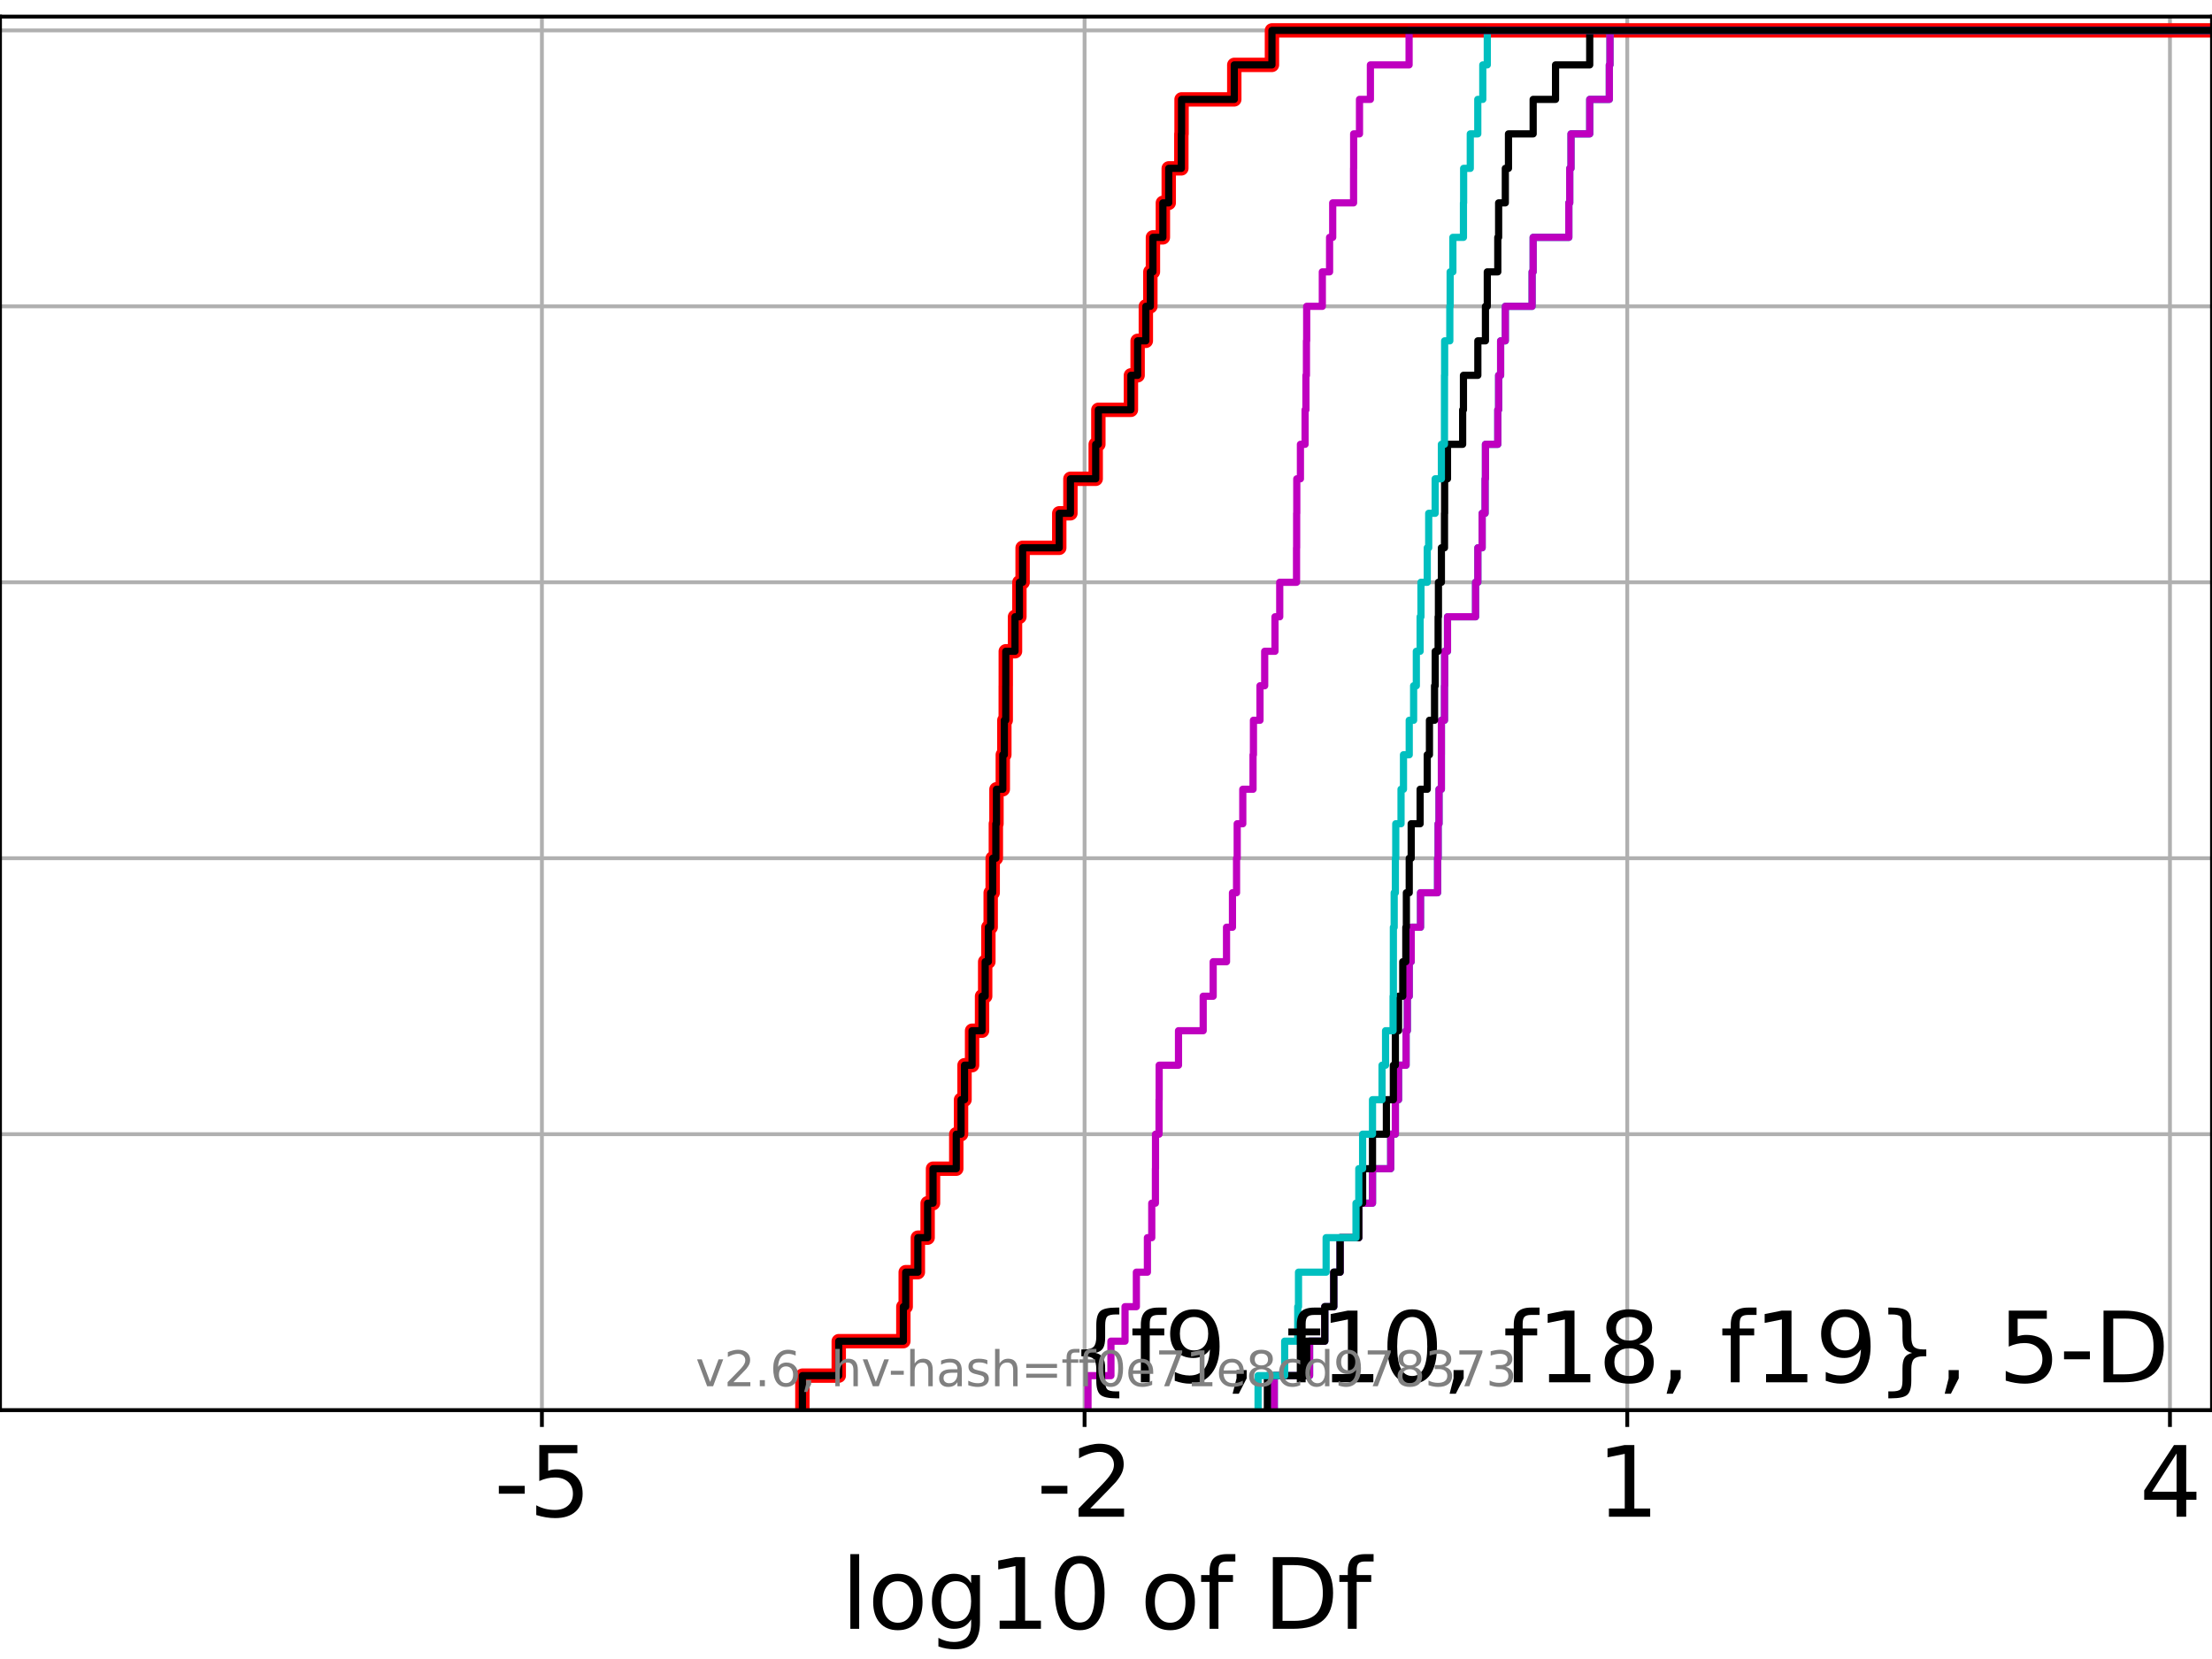 <?xml version="1.0" encoding="utf-8" standalone="no"?>
<!DOCTYPE svg PUBLIC "-//W3C//DTD SVG 1.1//EN"
  "http://www.w3.org/Graphics/SVG/1.1/DTD/svg11.dtd">
<svg xmlns:xlink="http://www.w3.org/1999/xlink" width="460.8pt" height="345.6pt" viewBox="0 0 460.8 345.6" xmlns="http://www.w3.org/2000/svg" version="1.1">
 <defs>
  <style type="text/css">*{stroke-linejoin: round; stroke-linecap: butt}</style>
 </defs>
 <g id="figure_1">
  <g id="patch_1">
   <path d="M 0 345.6 
L 460.8 345.6 
L 460.8 0 
L 0 0 
z
" style="fill: #ffffff"/>
  </g>
  <g id="axes_1">
   <g id="patch_2">
    <path d="M 0 293.76 
L 460.8 293.76 
L 460.8 3.456 
L 0 3.456 
z
" style="fill: #ffffff"/>
   </g>
   <g id="matplotlib.axis_1">
    <g id="xtick_1">
     <g id="line2d_1">
      <path d="M 112.888 293.76 
L 112.888 3.456 
" clip-path="url(#p3cba2412b1)" style="fill: none; stroke: #b0b0b0; stroke-width: 0.8; stroke-linecap: square"/>
     </g>
     <g id="line2d_2">
      <defs>
       <path id="m47152ecf9d" d="M 0 0 
L 0 3.5 
" style="stroke: #000000; stroke-width: 0.8"/>
      </defs>
      <g>
       <use xlink:href="#m47152ecf9d" x="112.888" y="293.76" style="stroke: #000000; stroke-width: 0.8"/>
      </g>
     </g>
     <g id="text_1">
      <!-- -5 -->
      <g transform="translate(102.917 315.957) scale(0.2 -0.2)">
       <defs>
        <path id="DejaVuSans-2d" d="M 313 2009 
L 1997 2009 
L 1997 1497 
L 313 1497 
L 313 2009 
z
" transform="scale(0.016)"/>
        <path id="DejaVuSans-35" d="M 691 4666 
L 3169 4666 
L 3169 4134 
L 1269 4134 
L 1269 2991 
Q 1406 3038 1543 3061 
Q 1681 3084 1819 3084 
Q 2600 3084 3056 2656 
Q 3513 2228 3513 1497 
Q 3513 744 3044 326 
Q 2575 -91 1722 -91 
Q 1428 -91 1123 -41 
Q 819 9 494 109 
L 494 744 
Q 775 591 1075 516 
Q 1375 441 1709 441 
Q 2250 441 2565 725 
Q 2881 1009 2881 1497 
Q 2881 1984 2565 2268 
Q 2250 2553 1709 2553 
Q 1456 2553 1204 2497 
Q 953 2441 691 2322 
L 691 4666 
z
" transform="scale(0.016)"/>
       </defs>
       <use xlink:href="#DejaVuSans-2d"/>
       <use xlink:href="#DejaVuSans-35" x="36.084"/>
      </g>
     </g>
    </g>
    <g id="xtick_2">
     <g id="line2d_3">
      <path d="M 225.938 293.76 
L 225.938 3.456 
" clip-path="url(#p3cba2412b1)" style="fill: none; stroke: #b0b0b0; stroke-width: 0.8; stroke-linecap: square"/>
     </g>
     <g id="line2d_4">
      <g>
       <use xlink:href="#m47152ecf9d" x="225.938" y="293.76" style="stroke: #000000; stroke-width: 0.8"/>
      </g>
     </g>
     <g id="text_2">
      <!-- -2 -->
      <g transform="translate(215.968 315.957) scale(0.2 -0.2)">
       <defs>
        <path id="DejaVuSans-32" d="M 1228 531 
L 3431 531 
L 3431 0 
L 469 0 
L 469 531 
Q 828 903 1448 1529 
Q 2069 2156 2228 2338 
Q 2531 2678 2651 2914 
Q 2772 3150 2772 3378 
Q 2772 3750 2511 3984 
Q 2250 4219 1831 4219 
Q 1534 4219 1204 4116 
Q 875 4013 500 3803 
L 500 4441 
Q 881 4594 1212 4672 
Q 1544 4750 1819 4750 
Q 2544 4750 2975 4387 
Q 3406 4025 3406 3419 
Q 3406 3131 3298 2873 
Q 3191 2616 2906 2266 
Q 2828 2175 2409 1742 
Q 1991 1309 1228 531 
z
" transform="scale(0.016)"/>
       </defs>
       <use xlink:href="#DejaVuSans-2d"/>
       <use xlink:href="#DejaVuSans-32" x="36.084"/>
      </g>
     </g>
    </g>
    <g id="xtick_3">
     <g id="line2d_5">
      <path d="M 338.989 293.76 
L 338.989 3.456 
" clip-path="url(#p3cba2412b1)" style="fill: none; stroke: #b0b0b0; stroke-width: 0.8; stroke-linecap: square"/>
     </g>
     <g id="line2d_6">
      <g>
       <use xlink:href="#m47152ecf9d" x="338.989" y="293.76" style="stroke: #000000; stroke-width: 0.8"/>
      </g>
     </g>
     <g id="text_3">
      <!-- 1 -->
      <g transform="translate(332.626 315.957) scale(0.2 -0.2)">
       <defs>
        <path id="DejaVuSans-31" d="M 794 531 
L 1825 531 
L 1825 4091 
L 703 3866 
L 703 4441 
L 1819 4666 
L 2450 4666 
L 2450 531 
L 3481 531 
L 3481 0 
L 794 0 
L 794 531 
z
" transform="scale(0.016)"/>
       </defs>
       <use xlink:href="#DejaVuSans-31"/>
      </g>
     </g>
    </g>
    <g id="xtick_4">
     <g id="line2d_7">
      <path d="M 452.039 293.76 
L 452.039 3.456 
" clip-path="url(#p3cba2412b1)" style="fill: none; stroke: #b0b0b0; stroke-width: 0.8; stroke-linecap: square"/>
     </g>
     <g id="line2d_8">
      <g>
       <use xlink:href="#m47152ecf9d" x="452.039" y="293.76" style="stroke: #000000; stroke-width: 0.8"/>
      </g>
     </g>
     <g id="text_4">
      <!-- 4 -->
      <g transform="translate(445.677 315.957) scale(0.2 -0.2)">
       <defs>
        <path id="DejaVuSans-34" d="M 2419 4116 
L 825 1625 
L 2419 1625 
L 2419 4116 
z
M 2253 4666 
L 3047 4666 
L 3047 1625 
L 3713 1625 
L 3713 1100 
L 3047 1100 
L 3047 0 
L 2419 0 
L 2419 1100 
L 313 1100 
L 313 1709 
L 2253 4666 
z
" transform="scale(0.016)"/>
       </defs>
       <use xlink:href="#DejaVuSans-34"/>
      </g>
     </g>
    </g>
    <g id="text_5">
     <!-- log10 of Df -->
     <g transform="translate(175.214 339.313) scale(0.2 -0.2)">
      <defs>
       <path id="DejaVuSans-6c" d="M 603 4863 
L 1178 4863 
L 1178 0 
L 603 0 
L 603 4863 
z
" transform="scale(0.016)"/>
       <path id="DejaVuSans-6f" d="M 1959 3097 
Q 1497 3097 1228 2736 
Q 959 2375 959 1747 
Q 959 1119 1226 758 
Q 1494 397 1959 397 
Q 2419 397 2687 759 
Q 2956 1122 2956 1747 
Q 2956 2369 2687 2733 
Q 2419 3097 1959 3097 
z
M 1959 3584 
Q 2709 3584 3137 3096 
Q 3566 2609 3566 1747 
Q 3566 888 3137 398 
Q 2709 -91 1959 -91 
Q 1206 -91 779 398 
Q 353 888 353 1747 
Q 353 2609 779 3096 
Q 1206 3584 1959 3584 
z
" transform="scale(0.016)"/>
       <path id="DejaVuSans-67" d="M 2906 1791 
Q 2906 2416 2648 2759 
Q 2391 3103 1925 3103 
Q 1463 3103 1205 2759 
Q 947 2416 947 1791 
Q 947 1169 1205 825 
Q 1463 481 1925 481 
Q 2391 481 2648 825 
Q 2906 1169 2906 1791 
z
M 3481 434 
Q 3481 -459 3084 -895 
Q 2688 -1331 1869 -1331 
Q 1566 -1331 1297 -1286 
Q 1028 -1241 775 -1147 
L 775 -588 
Q 1028 -725 1275 -790 
Q 1522 -856 1778 -856 
Q 2344 -856 2625 -561 
Q 2906 -266 2906 331 
L 2906 616 
Q 2728 306 2450 153 
Q 2172 0 1784 0 
Q 1141 0 747 490 
Q 353 981 353 1791 
Q 353 2603 747 3093 
Q 1141 3584 1784 3584 
Q 2172 3584 2450 3431 
Q 2728 3278 2906 2969 
L 2906 3500 
L 3481 3500 
L 3481 434 
z
" transform="scale(0.016)"/>
       <path id="DejaVuSans-30" d="M 2034 4250 
Q 1547 4250 1301 3770 
Q 1056 3291 1056 2328 
Q 1056 1369 1301 889 
Q 1547 409 2034 409 
Q 2525 409 2770 889 
Q 3016 1369 3016 2328 
Q 3016 3291 2770 3770 
Q 2525 4250 2034 4250 
z
M 2034 4750 
Q 2819 4750 3233 4129 
Q 3647 3509 3647 2328 
Q 3647 1150 3233 529 
Q 2819 -91 2034 -91 
Q 1250 -91 836 529 
Q 422 1150 422 2328 
Q 422 3509 836 4129 
Q 1250 4750 2034 4750 
z
" transform="scale(0.016)"/>
       <path id="DejaVuSans-20" transform="scale(0.016)"/>
       <path id="DejaVuSans-66" d="M 2375 4863 
L 2375 4384 
L 1825 4384 
Q 1516 4384 1395 4259 
Q 1275 4134 1275 3809 
L 1275 3500 
L 2222 3500 
L 2222 3053 
L 1275 3053 
L 1275 0 
L 697 0 
L 697 3053 
L 147 3053 
L 147 3500 
L 697 3500 
L 697 3744 
Q 697 4328 969 4595 
Q 1241 4863 1831 4863 
L 2375 4863 
z
" transform="scale(0.016)"/>
       <path id="DejaVuSans-44" d="M 1259 4147 
L 1259 519 
L 2022 519 
Q 2988 519 3436 956 
Q 3884 1394 3884 2338 
Q 3884 3275 3436 3711 
Q 2988 4147 2022 4147 
L 1259 4147 
z
M 628 4666 
L 1925 4666 
Q 3281 4666 3915 4102 
Q 4550 3538 4550 2338 
Q 4550 1131 3912 565 
Q 3275 0 1925 0 
L 628 0 
L 628 4666 
z
" transform="scale(0.016)"/>
      </defs>
      <use xlink:href="#DejaVuSans-6c"/>
      <use xlink:href="#DejaVuSans-6f" x="27.783"/>
      <use xlink:href="#DejaVuSans-67" x="88.965"/>
      <use xlink:href="#DejaVuSans-31" x="152.441"/>
      <use xlink:href="#DejaVuSans-30" x="216.064"/>
      <use xlink:href="#DejaVuSans-20" x="279.688"/>
      <use xlink:href="#DejaVuSans-6f" x="311.475"/>
      <use xlink:href="#DejaVuSans-66" x="372.656"/>
      <use xlink:href="#DejaVuSans-20" x="407.861"/>
      <use xlink:href="#DejaVuSans-44" x="439.648"/>
      <use xlink:href="#DejaVuSans-66" x="516.65"/>
     </g>
    </g>
   </g>
   <g id="matplotlib.axis_2">
    <g id="ytick_1">
     <g id="line2d_9">
      <path d="M 0 293.76 
L 460.8 293.76 
" clip-path="url(#p3cba2412b1)" style="fill: none; stroke: #b0b0b0; stroke-width: 0.8; stroke-linecap: square"/>
     </g>
     <g id="line2d_10">
      <defs>
       <path id="mce13c80a88" d="M 0 0 
L -3.5 0 
" style="stroke: #000000; stroke-width: 0.8"/>
      </defs>
      <g>
       <use xlink:href="#mce13c80a88" x="0" y="293.76" style="stroke: #000000; stroke-width: 0.8"/>
      </g>
     </g>
    </g>
    <g id="ytick_2">
     <g id="line2d_11">
      <path d="M 0 236.274 
L 460.8 236.274 
" clip-path="url(#p3cba2412b1)" style="fill: none; stroke: #b0b0b0; stroke-width: 0.8; stroke-linecap: square"/>
     </g>
     <g id="line2d_12">
      <g>
       <use xlink:href="#mce13c80a88" x="0" y="236.274" style="stroke: #000000; stroke-width: 0.8"/>
      </g>
     </g>
    </g>
    <g id="ytick_3">
     <g id="line2d_13">
      <path d="M 0 178.788 
L 460.8 178.788 
" clip-path="url(#p3cba2412b1)" style="fill: none; stroke: #b0b0b0; stroke-width: 0.8; stroke-linecap: square"/>
     </g>
     <g id="line2d_14">
      <g>
       <use xlink:href="#mce13c80a88" x="0" y="178.788" style="stroke: #000000; stroke-width: 0.8"/>
      </g>
     </g>
    </g>
    <g id="ytick_4">
     <g id="line2d_15">
      <path d="M 0 121.302 
L 460.8 121.302 
" clip-path="url(#p3cba2412b1)" style="fill: none; stroke: #b0b0b0; stroke-width: 0.8; stroke-linecap: square"/>
     </g>
     <g id="line2d_16">
      <g>
       <use xlink:href="#mce13c80a88" x="0" y="121.302" style="stroke: #000000; stroke-width: 0.8"/>
      </g>
     </g>
    </g>
    <g id="ytick_5">
     <g id="line2d_17">
      <path d="M 0 63.816 
L 460.8 63.816 
" clip-path="url(#p3cba2412b1)" style="fill: none; stroke: #b0b0b0; stroke-width: 0.8; stroke-linecap: square"/>
     </g>
     <g id="line2d_18">
      <g>
       <use xlink:href="#mce13c80a88" x="0" y="63.816" style="stroke: #000000; stroke-width: 0.8"/>
      </g>
     </g>
    </g>
    <g id="ytick_6">
     <g id="line2d_19">
      <path d="M 0 6.33 
L 460.8 6.33 
" clip-path="url(#p3cba2412b1)" style="fill: none; stroke: #b0b0b0; stroke-width: 0.8; stroke-linecap: square"/>
     </g>
     <g id="line2d_20">
      <g>
       <use xlink:href="#mce13c80a88" x="0" y="6.33" style="stroke: #000000; stroke-width: 0.8"/>
      </g>
     </g>
    </g>
   </g>
   <g id="line2d_21">
    <path d="M 167.153 293.76 
L 167.153 286.574 
L 174.726 286.574 
L 174.726 279.389 
L 188.184 279.389 
L 188.184 272.203 
L 188.675 272.203 
L 188.675 265.017 
L 191.208 265.017 
L 191.208 257.831 
L 193.241 257.831 
L 193.241 250.646 
L 194.367 250.646 
L 194.367 243.46 
L 199.208 243.46 
L 199.208 236.274 
L 200.202 236.274 
L 200.202 229.088 
L 200.929 229.088 
L 200.929 221.903 
L 202.502 221.903 
L 202.502 214.717 
L 204.579 214.717 
L 204.579 207.531 
L 205.231 207.531 
L 205.231 200.345 
L 205.896 200.345 
L 205.896 193.16 
L 206.377 193.16 
L 206.377 185.974 
L 206.795 185.974 
L 206.795 178.788 
L 207.455 178.788 
L 207.455 171.602 
L 207.582 171.602 
L 207.582 164.417 
L 208.902 164.417 
L 208.902 157.231 
L 209.223 157.231 
L 209.223 150.045 
L 209.513 150.045 
L 209.513 142.859 
L 209.521 142.859 
L 209.521 135.674 
L 211.446 135.674 
L 211.446 128.488 
L 212.36 128.488 
L 212.36 121.302 
L 213.028 121.302 
L 213.028 114.116 
L 220.663 114.116 
L 220.663 106.931 
L 222.987 106.931 
L 222.987 99.745 
L 228.256 99.745 
L 228.256 92.559 
L 228.807 92.559 
L 228.807 85.373 
L 235.591 85.373 
L 235.591 78.188 
L 236.987 78.188 
L 236.987 71.002 
L 238.7 71.002 
L 238.7 63.816 
L 239.64 63.816 
L 239.64 56.63 
L 240.177 56.63 
L 240.177 49.445 
L 242.249 49.445 
L 242.249 42.259 
L 243.468 42.259 
L 243.468 35.073 
L 246.096 35.073 
L 246.096 27.888 
L 246.14 27.888 
L 246.14 20.702 
L 257.123 20.702 
L 257.123 13.516 
L 264.97 13.516 
L 264.97 6.33 
L 264.97 6.33 
L 264.97 6.33 
L 460.8 6.33 
" clip-path="url(#p3cba2412b1)" style="fill: none; stroke: #ff0000; stroke-width: 3; stroke-linecap: square"/>
   </g>
   <g id="line2d_22">
    <path d="M 265.457 293.76 
L 265.457 286.574 
L 272.811 286.574 
L 272.811 279.389 
L 275.975 279.389 
L 275.975 272.203 
L 277.845 272.203 
L 277.845 265.017 
L 279.167 265.017 
L 279.167 257.831 
L 283.062 257.831 
L 283.062 250.646 
L 285.918 250.646 
L 285.918 243.46 
L 289.707 243.46 
L 289.707 236.274 
L 290.681 236.274 
L 290.681 229.088 
L 291.345 229.088 
L 291.345 221.903 
L 292.912 221.903 
L 292.912 214.717 
L 293.171 214.717 
L 293.171 207.531 
L 293.569 207.531 
L 293.569 200.345 
L 293.976 200.345 
L 293.976 193.16 
L 295.92 193.16 
L 295.92 185.974 
L 299.473 185.974 
L 299.473 178.788 
L 299.589 178.788 
L 299.589 171.602 
L 299.775 171.602 
L 299.775 164.417 
L 300.265 164.417 
L 300.265 157.231 
L 300.269 157.231 
L 300.269 150.045 
L 300.914 150.045 
L 300.914 142.859 
L 300.944 142.859 
L 300.944 135.674 
L 301.54 135.674 
L 301.54 128.488 
L 307.385 128.488 
L 307.385 121.302 
L 307.861 121.302 
L 307.861 114.116 
L 308.76 114.116 
L 308.76 106.931 
L 309.371 106.931 
L 309.371 99.745 
L 309.445 99.745 
L 309.445 92.559 
L 312.017 92.559 
L 312.017 85.373 
L 312.192 85.373 
L 312.192 78.188 
L 312.608 78.188 
L 312.608 71.002 
L 313.586 71.002 
L 313.586 63.816 
L 319.169 63.816 
L 319.169 56.63 
L 319.384 56.63 
L 319.384 49.445 
L 326.819 49.445 
L 326.819 42.259 
L 327.009 42.259 
L 327.009 35.073 
L 327.27 35.073 
L 327.27 27.888 
L 331.168 27.888 
L 331.168 20.702 
L 335.251 20.702 
L 335.251 13.516 
L 335.39 13.516 
L 335.39 6.33 
L 335.39 6.33 
L 335.39 6.33 
L 460.8 6.33 
" clip-path="url(#p3cba2412b1)" style="fill: none; stroke: #00bfbf; stroke-width: 1.5; stroke-linecap: square"/>
   </g>
   <g id="line2d_23">
    <path d="M 265.457 293.76 
L 265.457 286.574 
L 272.811 286.574 
L 272.811 279.389 
L 275.975 279.389 
L 275.975 272.203 
L 277.845 272.203 
L 277.845 265.017 
L 279.167 265.017 
L 279.167 257.831 
L 283.062 257.831 
L 283.062 250.646 
L 285.918 250.646 
L 285.918 243.46 
L 289.707 243.46 
L 289.707 236.274 
L 290.681 236.274 
L 290.681 229.088 
L 291.345 229.088 
L 291.345 221.903 
L 292.912 221.903 
L 292.912 214.717 
L 293.171 214.717 
L 293.171 207.531 
L 293.569 207.531 
L 293.569 200.345 
L 293.976 200.345 
L 293.976 193.16 
L 295.92 193.16 
L 295.92 185.974 
L 299.473 185.974 
L 299.473 178.788 
L 299.589 178.788 
L 299.589 171.602 
L 299.775 171.602 
L 299.775 164.417 
L 300.265 164.417 
L 300.265 157.231 
L 300.269 157.231 
L 300.269 150.045 
L 300.914 150.045 
L 300.914 142.859 
L 300.944 142.859 
L 300.944 135.674 
L 301.54 135.674 
L 301.54 128.488 
L 307.385 128.488 
L 307.385 121.302 
L 307.861 121.302 
L 307.861 114.116 
L 308.76 114.116 
L 308.76 106.931 
L 309.371 106.931 
L 309.371 99.745 
L 309.445 99.745 
L 309.445 92.559 
L 312.017 92.559 
L 312.017 85.373 
L 312.192 85.373 
L 312.192 78.188 
L 312.608 78.188 
L 312.608 71.002 
L 313.586 71.002 
L 313.586 63.816 
L 319.169 63.816 
L 319.169 56.63 
L 319.384 56.63 
L 319.384 49.445 
L 326.819 49.445 
L 326.819 42.259 
L 327.009 42.259 
L 327.009 35.073 
L 327.27 35.073 
L 327.27 27.888 
L 331.168 27.888 
L 331.168 20.702 
L 335.251 20.702 
L 335.251 13.516 
L 335.39 13.516 
L 335.39 6.33 
L 335.39 6.33 
L 335.39 6.33 
L 460.8 6.33 
" clip-path="url(#p3cba2412b1)" style="fill: none; stroke: #bf00bf; stroke-width: 1.5; stroke-linecap: square"/>
   </g>
   <g id="line2d_24">
    <path d="M 264.019 293.76 
L 264.019 286.574 
L 272.199 286.574 
L 272.199 279.389 
L 275.975 279.389 
L 275.975 272.203 
L 277.845 272.203 
L 277.845 265.017 
L 279.167 265.017 
L 279.167 257.831 
L 283.062 257.831 
L 283.062 250.646 
L 283.858 250.646 
L 283.858 243.46 
L 285.918 243.46 
L 285.918 236.274 
L 288.811 236.274 
L 288.811 229.088 
L 290.264 229.088 
L 290.264 221.903 
L 290.681 221.903 
L 290.681 214.717 
L 291.345 214.717 
L 291.345 207.531 
L 292.222 207.531 
L 292.222 200.345 
L 292.857 200.345 
L 292.857 193.16 
L 292.973 193.16 
L 292.973 185.974 
L 293.569 185.974 
L 293.569 178.788 
L 293.976 178.788 
L 293.976 171.602 
L 295.837 171.602 
L 295.837 164.417 
L 297.322 164.417 
L 297.322 157.231 
L 297.779 157.231 
L 297.779 150.045 
L 298.844 150.045 
L 298.844 142.859 
L 298.982 142.859 
L 298.982 135.674 
L 299.589 135.674 
L 299.589 128.488 
L 299.654 128.488 
L 299.654 121.302 
L 300.269 121.302 
L 300.269 114.116 
L 300.914 114.116 
L 300.914 106.931 
L 300.944 106.931 
L 300.944 99.745 
L 301.54 99.745 
L 301.54 92.559 
L 304.697 92.559 
L 304.697 85.373 
L 304.864 85.373 
L 304.864 78.188 
L 307.861 78.188 
L 307.861 71.002 
L 309.445 71.002 
L 309.445 63.816 
L 309.83 63.816 
L 309.83 56.63 
L 312.017 56.63 
L 312.017 49.445 
L 312.192 49.445 
L 312.192 42.259 
L 313.586 42.259 
L 313.586 35.073 
L 314.243 35.073 
L 314.243 27.888 
L 319.384 27.888 
L 319.384 20.702 
L 324.049 20.702 
L 324.049 13.516 
L 331.168 13.516 
L 331.168 6.33 
L 331.168 6.33 
L 331.168 6.33 
L 460.8 6.33 
" clip-path="url(#p3cba2412b1)" style="fill: none; stroke: #000000; stroke-width: 1.5; stroke-linecap: square"/>
   </g>
   <g id="line2d_25">
    <path d="M 262.079 293.76 
L 262.079 286.574 
L 267.622 286.574 
L 267.622 279.389 
L 270.347 279.389 
L 270.347 272.203 
L 270.504 272.203 
L 270.504 265.017 
L 276.257 265.017 
L 276.257 257.831 
L 282.479 257.831 
L 282.479 250.646 
L 283.062 250.646 
L 283.062 243.46 
L 283.858 243.46 
L 283.858 236.274 
L 285.918 236.274 
L 285.918 229.088 
L 287.903 229.088 
L 287.903 221.903 
L 288.638 221.903 
L 288.638 214.717 
L 290.205 214.717 
L 290.205 207.531 
L 290.264 207.531 
L 290.264 200.345 
L 290.267 200.345 
L 290.267 193.16 
L 290.434 193.16 
L 290.434 185.974 
L 290.681 185.974 
L 290.681 178.788 
L 290.764 178.788 
L 290.764 171.602 
L 291.86 171.602 
L 291.86 164.417 
L 292.371 164.417 
L 292.371 157.231 
L 293.569 157.231 
L 293.569 150.045 
L 294.482 150.045 
L 294.482 142.859 
L 295.049 142.859 
L 295.049 135.674 
L 295.837 135.674 
L 295.837 128.488 
L 296.01 128.488 
L 296.01 121.302 
L 297.322 121.302 
L 297.322 114.116 
L 297.626 114.116 
L 297.626 106.931 
L 298.971 106.931 
L 298.971 99.745 
L 300.269 99.745 
L 300.269 92.559 
L 300.91 92.559 
L 300.91 85.373 
L 300.914 85.373 
L 300.914 78.188 
L 300.944 78.188 
L 300.944 71.002 
L 302.024 71.002 
L 302.024 63.816 
L 302.093 63.816 
L 302.093 56.63 
L 302.661 56.63 
L 302.661 49.445 
L 304.864 49.445 
L 304.864 42.259 
L 304.901 42.259 
L 304.901 35.073 
L 306.286 35.073 
L 306.286 27.888 
L 307.849 27.888 
L 307.849 20.702 
L 308.89 20.702 
L 308.89 13.516 
L 309.83 13.516 
L 309.83 6.33 
L 309.83 6.33 
L 309.83 6.33 
L 460.8 6.33 
" clip-path="url(#p3cba2412b1)" style="fill: none; stroke: #00bfbf; stroke-width: 1.5; stroke-linecap: square"/>
   </g>
   <g id="line2d_26">
    <path d="M 226.65 293.76 
L 226.65 286.574 
L 231.428 286.574 
L 231.428 279.389 
L 234.364 279.389 
L 234.364 272.203 
L 236.727 272.203 
L 236.727 265.017 
L 239.027 265.017 
L 239.027 257.831 
L 239.933 257.831 
L 239.933 250.646 
L 240.695 250.646 
L 240.695 243.46 
L 240.716 243.46 
L 240.716 236.274 
L 241.449 236.274 
L 241.449 229.088 
L 241.476 229.088 
L 241.476 221.903 
L 245.505 221.903 
L 245.505 214.717 
L 250.645 214.717 
L 250.645 207.531 
L 252.728 207.531 
L 252.728 200.345 
L 255.506 200.345 
L 255.506 193.16 
L 256.745 193.16 
L 256.745 185.974 
L 257.596 185.974 
L 257.596 178.788 
L 257.731 178.788 
L 257.731 171.602 
L 258.895 171.602 
L 258.895 164.417 
L 261.031 164.417 
L 261.031 157.231 
L 261.114 157.231 
L 261.114 150.045 
L 262.479 150.045 
L 262.479 142.859 
L 263.458 142.859 
L 263.458 135.674 
L 265.603 135.674 
L 265.603 128.488 
L 266.591 128.488 
L 266.591 121.302 
L 270.091 121.302 
L 270.091 114.116 
L 270.115 114.116 
L 270.115 106.931 
L 270.143 106.931 
L 270.143 99.745 
L 270.903 99.745 
L 270.903 92.559 
L 271.874 92.559 
L 271.874 85.373 
L 272.048 85.373 
L 272.048 78.188 
L 272.154 78.188 
L 272.154 71.002 
L 272.205 71.002 
L 272.205 63.816 
L 275.464 63.816 
L 275.464 56.63 
L 276.976 56.63 
L 276.976 49.445 
L 277.626 49.445 
L 277.626 42.259 
L 281.973 42.259 
L 281.973 35.073 
L 281.991 35.073 
L 281.991 27.888 
L 283.208 27.888 
L 283.208 20.702 
L 285.48 20.702 
L 285.48 13.516 
L 293.54 13.516 
L 293.54 6.33 
L 293.54 6.33 
L 293.54 6.33 
L 460.8 6.33 
" clip-path="url(#p3cba2412b1)" style="fill: none; stroke: #bf00bf; stroke-width: 1.5; stroke-linecap: square"/>
   </g>
   <g id="line2d_27">
    <path d="M 167.153 293.76 
L 167.153 286.574 
L 174.726 286.574 
L 174.726 279.389 
L 188.184 279.389 
L 188.184 272.203 
L 188.675 272.203 
L 188.675 265.017 
L 191.208 265.017 
L 191.208 257.831 
L 193.241 257.831 
L 193.241 250.646 
L 194.367 250.646 
L 194.367 243.46 
L 199.208 243.46 
L 199.208 236.274 
L 200.202 236.274 
L 200.202 229.088 
L 200.929 229.088 
L 200.929 221.903 
L 202.502 221.903 
L 202.502 214.717 
L 204.579 214.717 
L 204.579 207.531 
L 205.231 207.531 
L 205.231 200.345 
L 205.896 200.345 
L 205.896 193.16 
L 206.377 193.16 
L 206.377 185.974 
L 206.795 185.974 
L 206.795 178.788 
L 207.455 178.788 
L 207.455 171.602 
L 207.582 171.602 
L 207.582 164.417 
L 208.902 164.417 
L 208.902 157.231 
L 209.223 157.231 
L 209.223 150.045 
L 209.513 150.045 
L 209.513 142.859 
L 209.521 142.859 
L 209.521 135.674 
L 211.446 135.674 
L 211.446 128.488 
L 212.36 128.488 
L 212.36 121.302 
L 213.028 121.302 
L 213.028 114.116 
L 220.663 114.116 
L 220.663 106.931 
L 222.987 106.931 
L 222.987 99.745 
L 228.256 99.745 
L 228.256 92.559 
L 228.807 92.559 
L 228.807 85.373 
L 235.591 85.373 
L 235.591 78.188 
L 236.987 78.188 
L 236.987 71.002 
L 238.7 71.002 
L 238.7 63.816 
L 239.64 63.816 
L 239.64 56.63 
L 240.177 56.63 
L 240.177 49.445 
L 242.249 49.445 
L 242.249 42.259 
L 243.468 42.259 
L 243.468 35.073 
L 246.096 35.073 
L 246.096 27.888 
L 246.14 27.888 
L 246.14 20.702 
L 257.123 20.702 
L 257.123 13.516 
L 264.97 13.516 
L 264.97 6.33 
L 264.97 6.33 
L 264.97 6.33 
L 460.8 6.33 
" clip-path="url(#p3cba2412b1)" style="fill: none; stroke: #000000; stroke-width: 1.5; stroke-linecap: square"/>
   </g>
   <g id="patch_3">
    <path d="M 0 293.76 
L 0 3.456 
" style="fill: none; stroke: #000000; stroke-width: 0.8; stroke-linejoin: miter; stroke-linecap: square"/>
   </g>
   <g id="patch_4">
    <path d="M 460.8 293.76 
L 460.8 3.456 
" style="fill: none; stroke: #000000; stroke-width: 0.8; stroke-linejoin: miter; stroke-linecap: square"/>
   </g>
   <g id="patch_5">
    <path d="M 0 293.76 
L 460.8 293.76 
" style="fill: none; stroke: #000000; stroke-width: 0.8; stroke-linejoin: miter; stroke-linecap: square"/>
   </g>
   <g id="patch_6">
    <path d="M 0 3.456 
L 460.8 3.456 
" style="fill: none; stroke: #000000; stroke-width: 0.8; stroke-linejoin: miter; stroke-linecap: square"/>
   </g>
   <g id="text_6">
    <!-- {f9, f10, f18, f19}, 5-D -->
    <g transform="translate(222.706 287.954) scale(0.2 -0.2)">
     <defs>
      <path id="DejaVuSans-7b" d="M 3272 -594 
L 3272 -1044 
L 3078 -1044 
Q 2300 -1044 2036 -812 
Q 1772 -581 1772 109 
L 1772 856 
Q 1772 1328 1603 1509 
Q 1434 1691 991 1691 
L 800 1691 
L 800 2138 
L 991 2138 
Q 1438 2138 1605 2317 
Q 1772 2497 1772 2963 
L 1772 3713 
Q 1772 4403 2036 4633 
Q 2300 4863 3078 4863 
L 3272 4863 
L 3272 4416 
L 3059 4416 
Q 2619 4416 2484 4278 
Q 2350 4141 2350 3700 
L 2350 2925 
Q 2350 2434 2208 2212 
Q 2066 1991 1722 1913 
Q 2069 1828 2209 1606 
Q 2350 1384 2350 897 
L 2350 122 
Q 2350 -319 2484 -456 
Q 2619 -594 3059 -594 
L 3272 -594 
z
" transform="scale(0.016)"/>
      <path id="DejaVuSans-39" d="M 703 97 
L 703 672 
Q 941 559 1184 500 
Q 1428 441 1663 441 
Q 2288 441 2617 861 
Q 2947 1281 2994 2138 
Q 2813 1869 2534 1725 
Q 2256 1581 1919 1581 
Q 1219 1581 811 2004 
Q 403 2428 403 3163 
Q 403 3881 828 4315 
Q 1253 4750 1959 4750 
Q 2769 4750 3195 4129 
Q 3622 3509 3622 2328 
Q 3622 1225 3098 567 
Q 2575 -91 1691 -91 
Q 1453 -91 1209 -44 
Q 966 3 703 97 
z
M 1959 2075 
Q 2384 2075 2632 2365 
Q 2881 2656 2881 3163 
Q 2881 3666 2632 3958 
Q 2384 4250 1959 4250 
Q 1534 4250 1286 3958 
Q 1038 3666 1038 3163 
Q 1038 2656 1286 2365 
Q 1534 2075 1959 2075 
z
" transform="scale(0.016)"/>
      <path id="DejaVuSans-2c" d="M 750 794 
L 1409 794 
L 1409 256 
L 897 -744 
L 494 -744 
L 750 256 
L 750 794 
z
" transform="scale(0.016)"/>
      <path id="DejaVuSans-38" d="M 2034 2216 
Q 1584 2216 1326 1975 
Q 1069 1734 1069 1313 
Q 1069 891 1326 650 
Q 1584 409 2034 409 
Q 2484 409 2743 651 
Q 3003 894 3003 1313 
Q 3003 1734 2745 1975 
Q 2488 2216 2034 2216 
z
M 1403 2484 
Q 997 2584 770 2862 
Q 544 3141 544 3541 
Q 544 4100 942 4425 
Q 1341 4750 2034 4750 
Q 2731 4750 3128 4425 
Q 3525 4100 3525 3541 
Q 3525 3141 3298 2862 
Q 3072 2584 2669 2484 
Q 3125 2378 3379 2068 
Q 3634 1759 3634 1313 
Q 3634 634 3220 271 
Q 2806 -91 2034 -91 
Q 1263 -91 848 271 
Q 434 634 434 1313 
Q 434 1759 690 2068 
Q 947 2378 1403 2484 
z
M 1172 3481 
Q 1172 3119 1398 2916 
Q 1625 2713 2034 2713 
Q 2441 2713 2670 2916 
Q 2900 3119 2900 3481 
Q 2900 3844 2670 4047 
Q 2441 4250 2034 4250 
Q 1625 4250 1398 4047 
Q 1172 3844 1172 3481 
z
" transform="scale(0.016)"/>
      <path id="DejaVuSans-7d" d="M 800 -594 
L 1019 -594 
Q 1456 -594 1589 -459 
Q 1722 -325 1722 122 
L 1722 897 
Q 1722 1384 1862 1606 
Q 2003 1828 2350 1913 
Q 2003 1991 1862 2212 
Q 1722 2434 1722 2925 
L 1722 3700 
Q 1722 4144 1589 4280 
Q 1456 4416 1019 4416 
L 800 4416 
L 800 4863 
L 997 4863 
Q 1775 4863 2036 4633 
Q 2297 4403 2297 3713 
L 2297 2963 
Q 2297 2497 2465 2317 
Q 2634 2138 3078 2138 
L 3272 2138 
L 3272 1691 
L 3078 1691 
Q 2634 1691 2465 1509 
Q 2297 1328 2297 856 
L 2297 109 
Q 2297 -581 2036 -812 
Q 1775 -1044 997 -1044 
L 800 -1044 
L 800 -594 
z
" transform="scale(0.016)"/>
     </defs>
     <use xlink:href="#DejaVuSans-7b"/>
     <use xlink:href="#DejaVuSans-66" x="63.623"/>
     <use xlink:href="#DejaVuSans-39" x="98.828"/>
     <use xlink:href="#DejaVuSans-2c" x="162.451"/>
     <use xlink:href="#DejaVuSans-20" x="194.238"/>
     <use xlink:href="#DejaVuSans-66" x="226.025"/>
     <use xlink:href="#DejaVuSans-31" x="261.23"/>
     <use xlink:href="#DejaVuSans-30" x="324.854"/>
     <use xlink:href="#DejaVuSans-2c" x="388.477"/>
     <use xlink:href="#DejaVuSans-20" x="420.264"/>
     <use xlink:href="#DejaVuSans-66" x="452.051"/>
     <use xlink:href="#DejaVuSans-31" x="487.256"/>
     <use xlink:href="#DejaVuSans-38" x="550.879"/>
     <use xlink:href="#DejaVuSans-2c" x="614.502"/>
     <use xlink:href="#DejaVuSans-20" x="646.289"/>
     <use xlink:href="#DejaVuSans-66" x="678.076"/>
     <use xlink:href="#DejaVuSans-31" x="713.281"/>
     <use xlink:href="#DejaVuSans-39" x="776.904"/>
     <use xlink:href="#DejaVuSans-7d" x="840.527"/>
     <use xlink:href="#DejaVuSans-2c" x="904.15"/>
     <use xlink:href="#DejaVuSans-20" x="935.938"/>
     <use xlink:href="#DejaVuSans-35" x="967.725"/>
     <use xlink:href="#DejaVuSans-2d" x="1031.348"/>
     <use xlink:href="#DejaVuSans-44" x="1067.432"/>
    </g>
   </g>
   <g id="text_7">
    <!-- v2.6, hv-hash=ff0e71e8cd978373 -->
    <g style="fill: #808080" transform="translate(144.905 288.777) scale(0.1 -0.1)">
     <defs>
      <path id="DejaVuSans-76" d="M 191 3500 
L 800 3500 
L 1894 563 
L 2988 3500 
L 3597 3500 
L 2284 0 
L 1503 0 
L 191 3500 
z
" transform="scale(0.016)"/>
      <path id="DejaVuSans-2e" d="M 684 794 
L 1344 794 
L 1344 0 
L 684 0 
L 684 794 
z
" transform="scale(0.016)"/>
      <path id="DejaVuSans-36" d="M 2113 2584 
Q 1688 2584 1439 2293 
Q 1191 2003 1191 1497 
Q 1191 994 1439 701 
Q 1688 409 2113 409 
Q 2538 409 2786 701 
Q 3034 994 3034 1497 
Q 3034 2003 2786 2293 
Q 2538 2584 2113 2584 
z
M 3366 4563 
L 3366 3988 
Q 3128 4100 2886 4159 
Q 2644 4219 2406 4219 
Q 1781 4219 1451 3797 
Q 1122 3375 1075 2522 
Q 1259 2794 1537 2939 
Q 1816 3084 2150 3084 
Q 2853 3084 3261 2657 
Q 3669 2231 3669 1497 
Q 3669 778 3244 343 
Q 2819 -91 2113 -91 
Q 1303 -91 875 529 
Q 447 1150 447 2328 
Q 447 3434 972 4092 
Q 1497 4750 2381 4750 
Q 2619 4750 2861 4703 
Q 3103 4656 3366 4563 
z
" transform="scale(0.016)"/>
      <path id="DejaVuSans-68" d="M 3513 2113 
L 3513 0 
L 2938 0 
L 2938 2094 
Q 2938 2591 2744 2837 
Q 2550 3084 2163 3084 
Q 1697 3084 1428 2787 
Q 1159 2491 1159 1978 
L 1159 0 
L 581 0 
L 581 4863 
L 1159 4863 
L 1159 2956 
Q 1366 3272 1645 3428 
Q 1925 3584 2291 3584 
Q 2894 3584 3203 3211 
Q 3513 2838 3513 2113 
z
" transform="scale(0.016)"/>
      <path id="DejaVuSans-61" d="M 2194 1759 
Q 1497 1759 1228 1600 
Q 959 1441 959 1056 
Q 959 750 1161 570 
Q 1363 391 1709 391 
Q 2188 391 2477 730 
Q 2766 1069 2766 1631 
L 2766 1759 
L 2194 1759 
z
M 3341 1997 
L 3341 0 
L 2766 0 
L 2766 531 
Q 2569 213 2275 61 
Q 1981 -91 1556 -91 
Q 1019 -91 701 211 
Q 384 513 384 1019 
Q 384 1609 779 1909 
Q 1175 2209 1959 2209 
L 2766 2209 
L 2766 2266 
Q 2766 2663 2505 2880 
Q 2244 3097 1772 3097 
Q 1472 3097 1187 3025 
Q 903 2953 641 2809 
L 641 3341 
Q 956 3463 1253 3523 
Q 1550 3584 1831 3584 
Q 2591 3584 2966 3190 
Q 3341 2797 3341 1997 
z
" transform="scale(0.016)"/>
      <path id="DejaVuSans-73" d="M 2834 3397 
L 2834 2853 
Q 2591 2978 2328 3040 
Q 2066 3103 1784 3103 
Q 1356 3103 1142 2972 
Q 928 2841 928 2578 
Q 928 2378 1081 2264 
Q 1234 2150 1697 2047 
L 1894 2003 
Q 2506 1872 2764 1633 
Q 3022 1394 3022 966 
Q 3022 478 2636 193 
Q 2250 -91 1575 -91 
Q 1294 -91 989 -36 
Q 684 19 347 128 
L 347 722 
Q 666 556 975 473 
Q 1284 391 1588 391 
Q 1994 391 2212 530 
Q 2431 669 2431 922 
Q 2431 1156 2273 1281 
Q 2116 1406 1581 1522 
L 1381 1569 
Q 847 1681 609 1914 
Q 372 2147 372 2553 
Q 372 3047 722 3315 
Q 1072 3584 1716 3584 
Q 2034 3584 2315 3537 
Q 2597 3491 2834 3397 
z
" transform="scale(0.016)"/>
      <path id="DejaVuSans-3d" d="M 678 2906 
L 4684 2906 
L 4684 2381 
L 678 2381 
L 678 2906 
z
M 678 1631 
L 4684 1631 
L 4684 1100 
L 678 1100 
L 678 1631 
z
" transform="scale(0.016)"/>
      <path id="DejaVuSans-65" d="M 3597 1894 
L 3597 1613 
L 953 1613 
Q 991 1019 1311 708 
Q 1631 397 2203 397 
Q 2534 397 2845 478 
Q 3156 559 3463 722 
L 3463 178 
Q 3153 47 2828 -22 
Q 2503 -91 2169 -91 
Q 1331 -91 842 396 
Q 353 884 353 1716 
Q 353 2575 817 3079 
Q 1281 3584 2069 3584 
Q 2775 3584 3186 3129 
Q 3597 2675 3597 1894 
z
M 3022 2063 
Q 3016 2534 2758 2815 
Q 2500 3097 2075 3097 
Q 1594 3097 1305 2825 
Q 1016 2553 972 2059 
L 3022 2063 
z
" transform="scale(0.016)"/>
      <path id="DejaVuSans-37" d="M 525 4666 
L 3525 4666 
L 3525 4397 
L 1831 0 
L 1172 0 
L 2766 4134 
L 525 4134 
L 525 4666 
z
" transform="scale(0.016)"/>
      <path id="DejaVuSans-63" d="M 3122 3366 
L 3122 2828 
Q 2878 2963 2633 3030 
Q 2388 3097 2138 3097 
Q 1578 3097 1268 2742 
Q 959 2388 959 1747 
Q 959 1106 1268 751 
Q 1578 397 2138 397 
Q 2388 397 2633 464 
Q 2878 531 3122 666 
L 3122 134 
Q 2881 22 2623 -34 
Q 2366 -91 2075 -91 
Q 1284 -91 818 406 
Q 353 903 353 1747 
Q 353 2603 823 3093 
Q 1294 3584 2113 3584 
Q 2378 3584 2631 3529 
Q 2884 3475 3122 3366 
z
" transform="scale(0.016)"/>
      <path id="DejaVuSans-64" d="M 2906 2969 
L 2906 4863 
L 3481 4863 
L 3481 0 
L 2906 0 
L 2906 525 
Q 2725 213 2448 61 
Q 2172 -91 1784 -91 
Q 1150 -91 751 415 
Q 353 922 353 1747 
Q 353 2572 751 3078 
Q 1150 3584 1784 3584 
Q 2172 3584 2448 3432 
Q 2725 3281 2906 2969 
z
M 947 1747 
Q 947 1113 1208 752 
Q 1469 391 1925 391 
Q 2381 391 2643 752 
Q 2906 1113 2906 1747 
Q 2906 2381 2643 2742 
Q 2381 3103 1925 3103 
Q 1469 3103 1208 2742 
Q 947 2381 947 1747 
z
" transform="scale(0.016)"/>
      <path id="DejaVuSans-33" d="M 2597 2516 
Q 3050 2419 3304 2112 
Q 3559 1806 3559 1356 
Q 3559 666 3084 287 
Q 2609 -91 1734 -91 
Q 1441 -91 1130 -33 
Q 819 25 488 141 
L 488 750 
Q 750 597 1062 519 
Q 1375 441 1716 441 
Q 2309 441 2620 675 
Q 2931 909 2931 1356 
Q 2931 1769 2642 2001 
Q 2353 2234 1838 2234 
L 1294 2234 
L 1294 2753 
L 1863 2753 
Q 2328 2753 2575 2939 
Q 2822 3125 2822 3475 
Q 2822 3834 2567 4026 
Q 2313 4219 1838 4219 
Q 1578 4219 1281 4162 
Q 984 4106 628 3988 
L 628 4550 
Q 988 4650 1302 4700 
Q 1616 4750 1894 4750 
Q 2613 4750 3031 4423 
Q 3450 4097 3450 3541 
Q 3450 3153 3228 2886 
Q 3006 2619 2597 2516 
z
" transform="scale(0.016)"/>
     </defs>
     <use xlink:href="#DejaVuSans-76"/>
     <use xlink:href="#DejaVuSans-32" x="59.18"/>
     <use xlink:href="#DejaVuSans-2e" x="122.803"/>
     <use xlink:href="#DejaVuSans-36" x="154.59"/>
     <use xlink:href="#DejaVuSans-2c" x="218.213"/>
     <use xlink:href="#DejaVuSans-20" x="250"/>
     <use xlink:href="#DejaVuSans-68" x="281.787"/>
     <use xlink:href="#DejaVuSans-76" x="345.166"/>
     <use xlink:href="#DejaVuSans-2d" x="401.721"/>
     <use xlink:href="#DejaVuSans-68" x="437.805"/>
     <use xlink:href="#DejaVuSans-61" x="501.184"/>
     <use xlink:href="#DejaVuSans-73" x="562.463"/>
     <use xlink:href="#DejaVuSans-68" x="614.562"/>
     <use xlink:href="#DejaVuSans-3d" x="677.941"/>
     <use xlink:href="#DejaVuSans-66" x="761.73"/>
     <use xlink:href="#DejaVuSans-66" x="796.936"/>
     <use xlink:href="#DejaVuSans-30" x="832.141"/>
     <use xlink:href="#DejaVuSans-65" x="895.764"/>
     <use xlink:href="#DejaVuSans-37" x="957.287"/>
     <use xlink:href="#DejaVuSans-31" x="1020.91"/>
     <use xlink:href="#DejaVuSans-65" x="1084.533"/>
     <use xlink:href="#DejaVuSans-38" x="1146.057"/>
     <use xlink:href="#DejaVuSans-63" x="1209.68"/>
     <use xlink:href="#DejaVuSans-64" x="1264.66"/>
     <use xlink:href="#DejaVuSans-39" x="1328.137"/>
     <use xlink:href="#DejaVuSans-37" x="1391.76"/>
     <use xlink:href="#DejaVuSans-38" x="1455.383"/>
     <use xlink:href="#DejaVuSans-33" x="1519.006"/>
     <use xlink:href="#DejaVuSans-37" x="1582.629"/>
     <use xlink:href="#DejaVuSans-33" x="1646.252"/>
    </g>
   </g>
  </g>
 </g>
 <defs>
  <clipPath id="p3cba2412b1">
   <rect x="0" y="3.456" width="460.8" height="290.304"/>
  </clipPath>
 </defs>
</svg>
